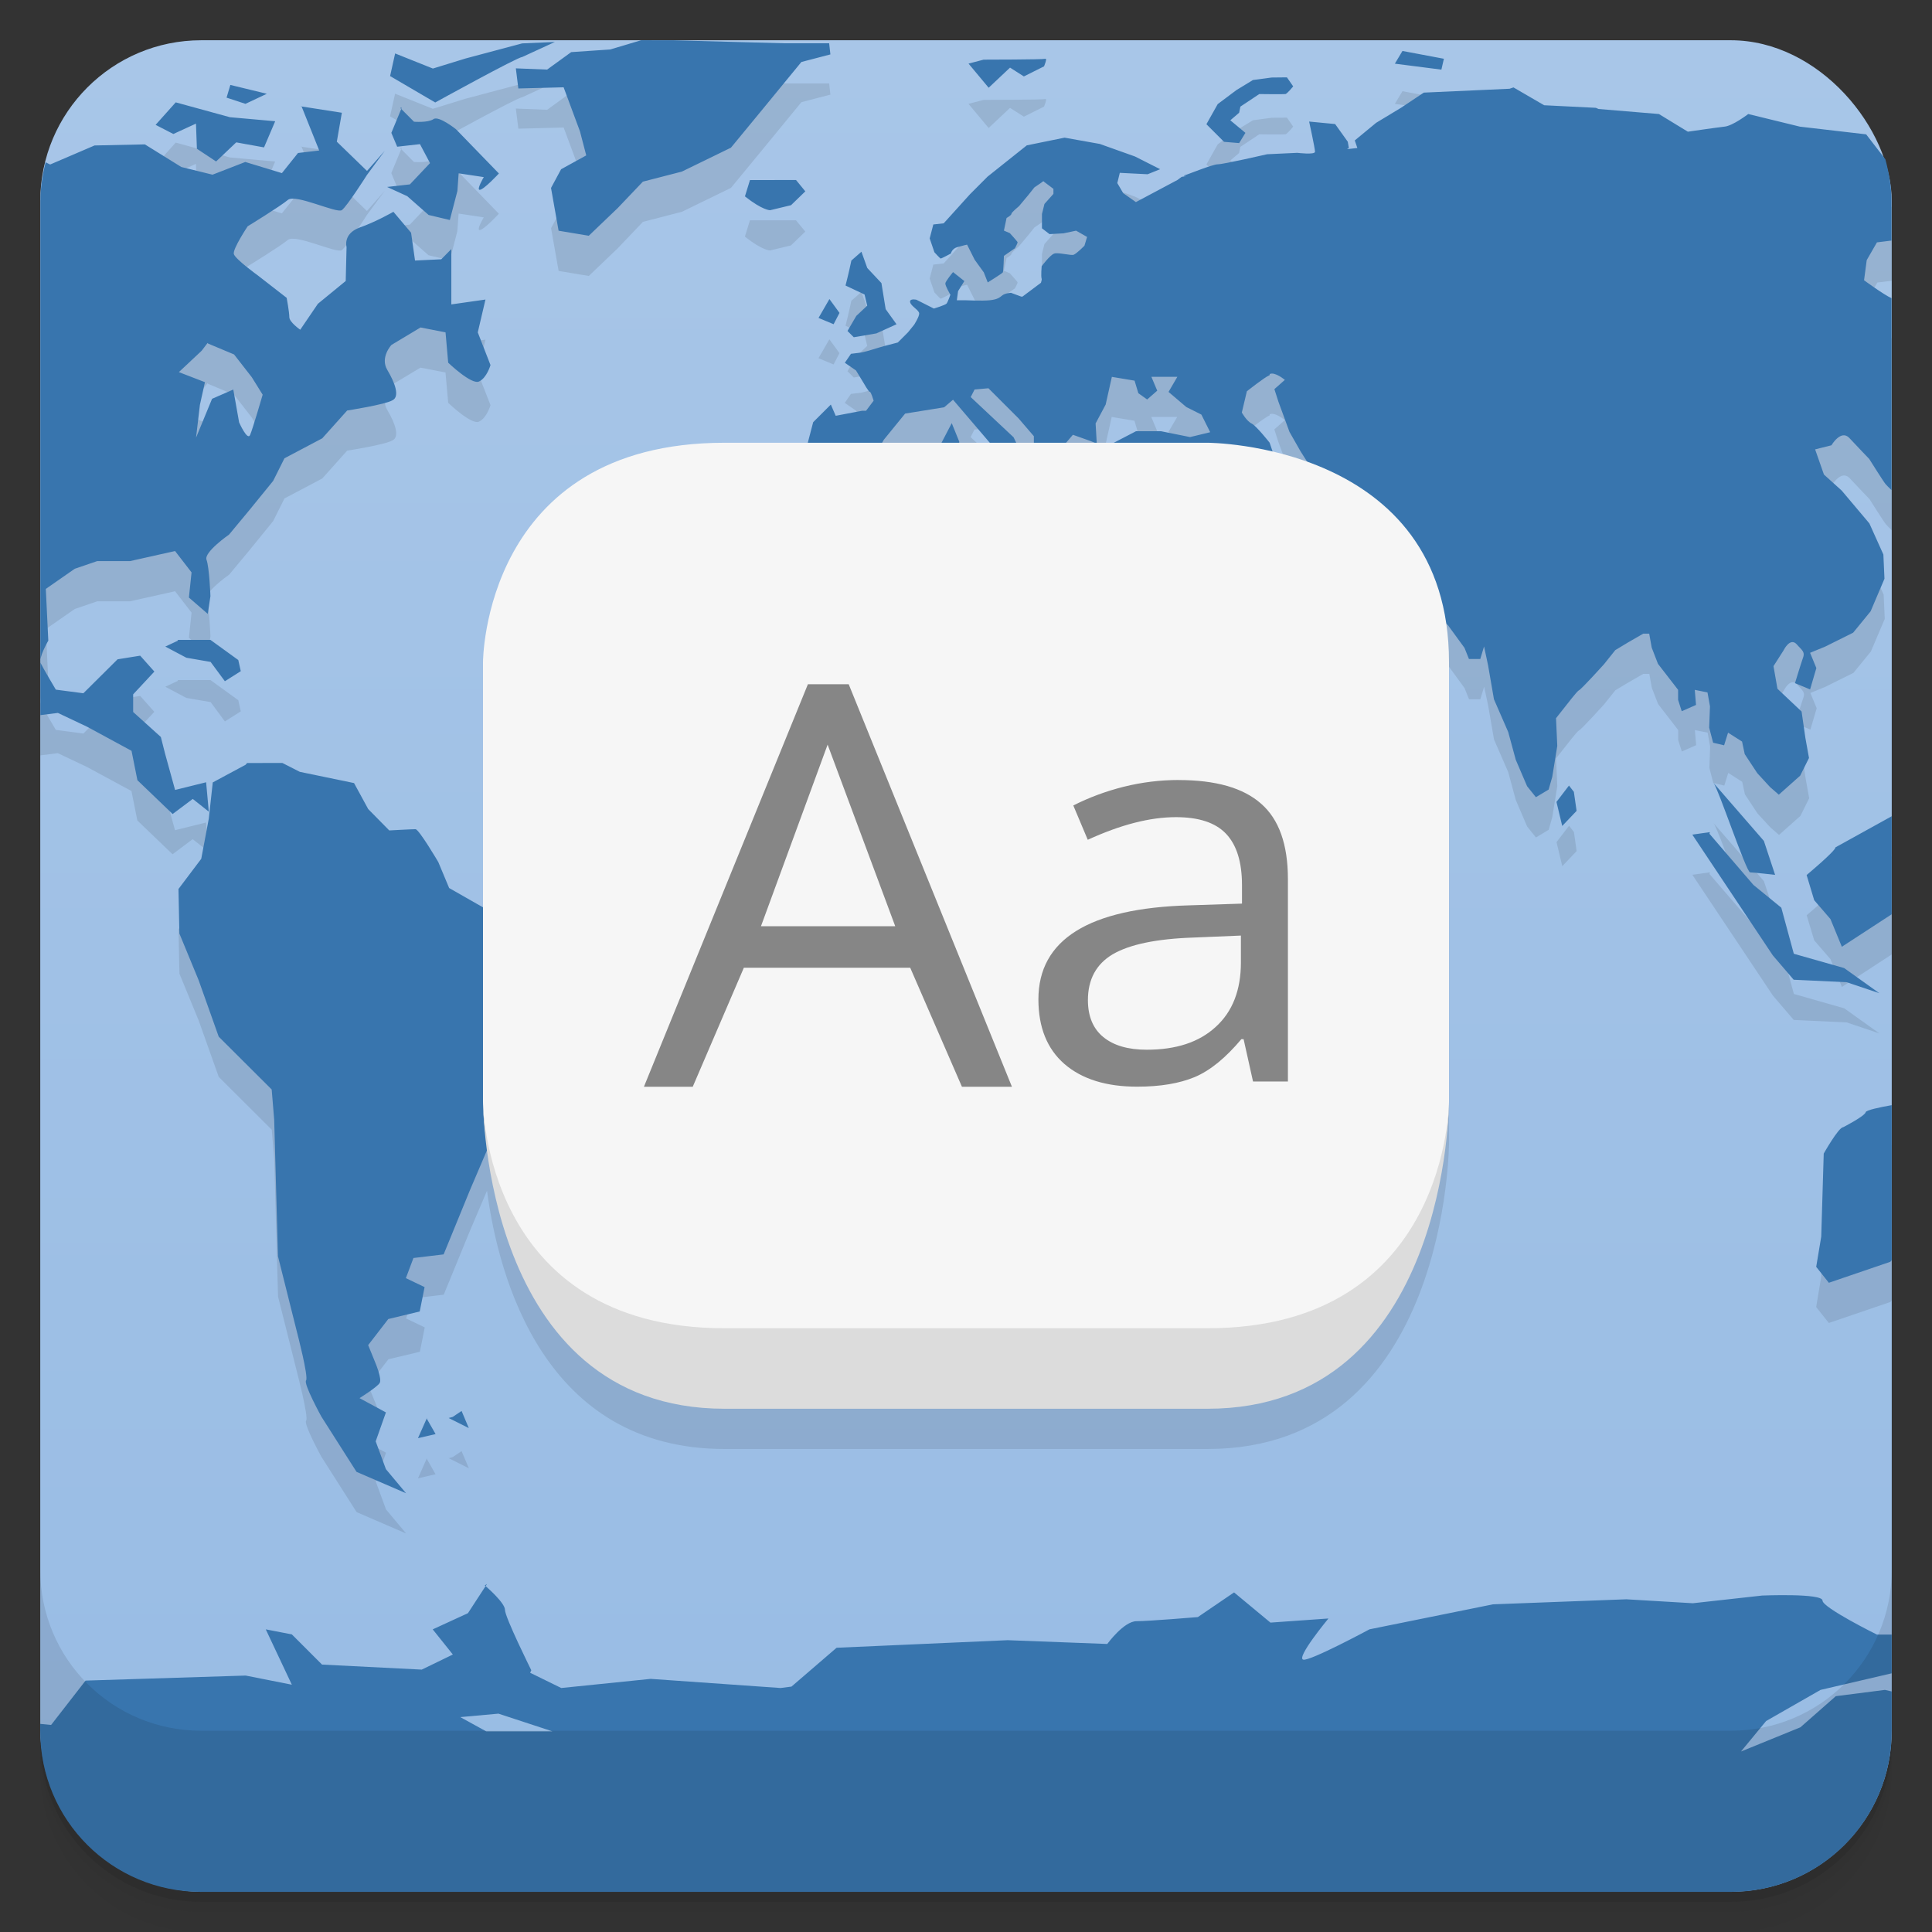 <svg width="48" height="48" version="1.1" viewBox="0 0 48 48" xmlns="http://www.w3.org/2000/svg" xmlns:xlink="http://www.w3.org/1999/xlink">
 <rect x="0" y="0" width="48" height="48" fill="#333333" stroke="none"/>
 <defs>
  <linearGradient id="linearGradient874" x1="-49" x2="-49" y1="43" y2="-3" gradientTransform="translate(49,4)" gradientUnits="userSpaceOnUse">
   <stop style="stop-color:#98bce4" offset="0"/>
   <stop style="stop-color:#a8c6e8" offset="1"/>
  </linearGradient>
 </defs>
 <rect x="1" y="1" width="46" height="46" rx="4" style="fill:url(#linearGradient874);paint-order:normal"/>
 <path d="m1 43v0.25c0 2.216 1.784 4 4 4h38c2.216 0 4-1.784 4-4v-0.25c0 2.216-1.784 4-4 4h-38c-2.216 0-4-1.784-4-4zm0 0.5v0.5c0 2.216 1.784 4 4 4h38c2.216 0 4-1.784 4-4v-0.5c0 2.216-1.784 4-4 4h-38c-2.216 0-4-1.784-4-4z" style="opacity:.02"/>
 <path d="m1 43.25v0.25c0 2.216 1.784 4 4 4h38c2.216 0 4-1.784 4-4v-0.25c0 2.216-1.784 4-4 4h-38c-2.216 0-4-1.784-4-4z" style="opacity:.05"/>
 <path d="m1 43v0.25c0 2.216 1.784 4 4 4h38c2.216 0 4-1.784 4-4v-0.25c0 2.216-1.784 4-4 4h-38c-2.216 0-4-1.784-4-4z" style="opacity:.1"/>
 <path d="m16 1.978-0.84 0.25-0.969 0.066-0.597 0.434-0.778-0.031 0.063 0.5 1.125-0.029 0.406 1.094 0.156 0.598-0.625 0.344-0.25 0.465 0.188 1.062 0.75 0.125 0.719-0.688 0.625-0.656 0.968-0.25 1.219-0.594 0.721-0.875 1.029-1.254 0.721-0.188-0.031-0.277h-1.125l-3.469-0.094zm-2.215 0.065-0.812 0.035-1.407 0.375-0.812 0.25-0.938-0.375-0.125 0.562 1.121 0.656s2.048-1.129 2.161-1.129zm21.059 0.223-0.19 0.316 1.157 0.148 0.062-0.27zm-8.875 0.195c-0.055 0.02-1.531 0.021-1.531 0.021l-0.376 0.098 0.5 0.6 0.532-0.5 0.344 0.219 0.5-0.25s0.09-0.21 0.031-0.188zm6.004 0.461-0.379 0.004-0.465 0.062-0.41 0.25-0.465 0.348-0.281 0.5 0.437 0.438 0.375 0.031 0.156-0.254-0.375-0.312 0.219-0.188 0.031-0.152 0.469-0.312s0.609 8e-3 0.653 0c0.046-0.012 0.191-0.191 0.191-0.191zm-26.25 0.188-0.094 0.316 0.469 0.154 0.531-0.25zm22.496 2.908-0.317-0.223-0.146-0.25 0.062-0.254 0.692 0.035 0.312-0.125-0.625-0.316-0.875-0.312-0.875-0.156-0.937 0.191-0.975 0.777-0.437 0.439-0.653 0.721-0.257 0.029-0.09 0.346 0.117 0.344s0.141 0.156 0.156 0.156c0.023 0 0.254-0.125 0.254-0.125s0.023-0.117 0.152-0.156c0.133-0.039 0.25-0.065 0.25-0.065l0.188 0.375 0.226 0.315 0.098 0.25s0.359-0.223 0.375-0.25c0.016-0.031 0.027-0.41 0.027-0.41l0.274-0.189s0.074-0.131 0.066-0.154c-0.012-0.023-0.191-0.221-0.191-0.221l-0.149-0.065 0.067-0.314s0.121-0.065 0.121-0.104c0-0.035 0.187-0.189 0.187-0.189l0.231-0.275 0.152-0.191 0.223-0.152 0.25 0.188v0.125l-0.223 0.25-0.062 0.25v0.355l0.187 0.144-0.195 0.797-0.762 0.662s-0.152 0.008-0.219 0.066c-0.063 0.051-0.12 0.1-0.312 0.119-0.191 0.02-0.565 0-0.596 0h-0.219c0.011-0.069-0.107-0.091-0.16-0.137 0 0-0.062 0.18-0.093 0.219s-0.317 0.125-0.317 0.125l-0.433-0.219s-0.181-0.04-0.157 0.062c0.023 0.102 0.225 0.195 0.225 0.281 0 0.082-0.125 0.277-0.125 0.277l-0.152 0.188-0.254 0.254-0.344 0.09s-0.246 0.07-0.316 0.094c-0.063 0.023-0.25 0.066-0.25 0.066l-0.254 0.031-0.153 0.223 0.278 0.191 0.187 0.309s0.125 0.222 0.156 0.222 0.094 0.219 0.094 0.219l-0.187 0.25h-0.098l-0.656 0.125-0.121-0.279-0.44 0.437-0.135 0.516-8.066 11.543-0.84-0.479-0.269-0.646s-0.481-0.816-0.567-0.816c-0.09 0-0.652 0.031-0.652 0.031l-0.523-0.531-0.351-0.647-1.348-0.279-0.434-0.221h-0.875l-0.037 0.043-0.816 0.44-0.098 0.898-0.188 1-0.567 0.75 0.024 1.107 0.476 1.157 0.5 1.406 1.317 1.312 0.062 0.75 0.094 3.393 0.475 1.894s0.289 1.106 0.223 1.192 0.379 0.896 0.379 0.896l0.875 1.375 1.231 0.532-0.5-0.598-0.254-0.691 0.254-0.719-0.656-0.356s0.438-0.273 0.5-0.375c0.063-0.09-0.094-0.472-0.094-0.472l-0.191-0.469 0.5-0.649 0.782-0.187 0.121-0.605-0.465-0.223 0.187-0.5 0.75-0.09 0.657-1.602 0.418-0.98c0.286 2.156 1.419 6.416 5.902 6.416h12c6 0 6-7.637 6-7.637v-10.91c0-0.339-0.023-0.656-0.066-0.955l0.041 0.035 0.41 0.563 0.111 0.277h0.281l0.094-0.312 0.1 0.468 0.146 0.844 0.354 0.813 0.187 0.691 0.281 0.656 0.219 0.274 0.317-0.19 0.089-0.314 0.125-0.772-0.031-0.689 0.25-0.317s0.274-0.355 0.317-0.375c0.051-0.012 0.625-0.648 0.625-0.648l0.281-0.352 0.312-0.187 0.383-0.221h0.149l0.062 0.346 0.156 0.404 0.5 0.647v0.25l0.09 0.281 0.356-0.156-0.032-0.375 0.317 0.064 0.062 0.346-0.019 0.529 0.097 0.375 0.274 0.065 0.098-0.315 0.347 0.221 0.067 0.312 0.312 0.473 0.317 0.344 0.218 0.191 0.532-0.473 0.218-0.439-0.09-0.5-0.093-0.654-0.6-0.567-0.098-0.562 0.254-0.399s0.153-0.316 0.317-0.152c0.145 0.168 0.227 0.188 0.152 0.375-0.063 0.184-0.187 0.598-0.187 0.598l0.375 0.156 0.156-0.531-0.156-0.379 0.378-0.156 0.692-0.344 0.433-0.531 0.344-0.809-0.027-0.602-0.348-0.773-0.687-0.816-0.442-0.399-0.218-0.625 0.406-0.101s0.229-0.395 0.437-0.188c0.203 0.219 0.5 0.527 0.5 0.527s0.356 0.566 0.407 0.625c0.016 0.021 0.088 0.093 0.148 0.151v-4.77c-0.185-0.08-0.682-0.445-0.682-0.445l0.067-0.5 0.254-0.441 0.361-0.045v-1.82l-0.629-0.818zm-23.854-2.475-0.5 0.559 0.441 0.227 0.562-0.258 0.024 0.625 0.476 0.316 0.5-0.475 0.691 0.125 0.277-0.65-1.125-0.1zm3.123 0.094-0.019 0.004 0.023 0.004zm0.004 0.008 0.438 1.094-0.527 0.062-0.4 0.5-0.91-0.277-0.815 0.316-0.775-0.191-0.906-0.562-1.25 0.027-1.103 0.473-0.238-0.115c-1e-4 0.01-0.004 0.019-0.004 0.029v13.766l0.434-0.055 0.727 0.344 1.103 0.597 0.146 0.731 0.875 0.84 0.5-0.375 0.398 0.316-0.066-0.73-0.771 0.191-0.25-0.906-0.103-0.41-0.688-0.621v-0.438l0.527-0.566-0.351-0.395-0.562 0.09-0.85 0.844-0.684-0.09s-0.316-0.531-0.375-0.656c-0.066-0.125 0.188-0.563 0.188-0.563l-0.062-1.285 0.719-0.5 0.559-0.191h0.816l1.117-0.25 0.41 0.531-0.066 0.625 0.469 0.406 0.066-0.441s-0.027-0.72-0.098-0.907c-0.066-0.188 0.562-0.625 0.562-0.625l0.5-0.601 0.594-0.731 0.281-0.562 0.939-0.496 0.619-0.692s0.938-0.145 1.125-0.254c0.188-0.09 0.063-0.434-0.125-0.75-0.191-0.313 0.1-0.625 0.1-0.625l0.722-0.434 0.621 0.121 0.067 0.754s0.585 0.563 0.769 0.465c0.191-0.09 0.282-0.407 0.282-0.407l-0.317-0.812 0.192-0.816-0.848 0.121v-1.375l-0.25 0.254-0.652 0.031-0.098-0.692-0.44-0.519s-0.434 0.249-0.848 0.395c-0.41 0.156-0.316 0.48-0.316 0.48l-0.021 0.844-0.691 0.566-0.439 0.644s-0.272-0.188-0.272-0.312-0.066-0.48-0.066-0.48l-0.719-0.559s-0.563-0.406-0.594-0.531 0.344-0.688 0.344-0.688 0.816-0.5 1-0.656c0.191-0.156 1.215 0.344 1.34 0.254 0.129-0.094 0.625-0.875 0.625-0.875l0.441-0.598-0.441 0.5-0.75-0.727 0.125-0.719zm2.488 0.031-0.039 0.004 0.027 0.027zm-0.012 0.031-0.246 0.594 0.144 0.344 0.567-0.064 0.25 0.471-0.5 0.529-0.567 0.064 0.5 0.229 0.531 0.467 0.528 0.125 0.187-0.721 0.032-0.439 0.625 0.094s-0.188 0.316-0.102 0.316c0.102 0 0.477-0.406 0.477-0.406l-1.065-1.098s-0.439-0.352-0.564-0.25c-0.133 0.09-0.481 0.062-0.481 0.062zm8.664 1.766-0.125 0.406c0.438 0.348 0.625 0.344 0.625 0.344l0.519-0.125 0.356-0.344-0.231-0.281zm2.769 1.781-0.25 0.219c-0.063 0.305-0.144 0.621-0.144 0.621l0.472 0.223 0.067 0.277-0.272 0.254-0.218 0.375 0.156 0.156 0.562-0.096 0.5-0.227-0.269-0.375-0.106-0.648-0.351-0.375zm-0.795 1.176-0.271 0.469 0.375 0.156 0.146-0.281zm-15.449 1.09 0.012 0.016 0.645 0.27 0.441 0.566 0.27 0.434s-0.245 0.844-0.312 1c-0.066 0.156-0.273-0.313-0.273-0.313l-0.145-0.816-0.527 0.23-0.399 0.965 0.096-0.816 0.125-0.563-0.648-0.25 0.566-0.531zm26.502 0.769c0.124 0.032 0.262 0.149 0.262 0.149l-0.26 0.23 0.1 0.312 0.275 0.75 0.274 0.481 0.164 0.26c-0.303-0.109-0.579-0.178-0.854-0.242l-0.076-0.229s-0.316-0.402-0.441-0.473c-0.133-0.063-0.25-0.277-0.25-0.277l0.125-0.527s0.441-0.353 0.566-0.403l2e-3 -0.027c0.033-0.016 0.072-0.015 0.113-4e-3zm-4.039 0.07 0.565 0.094 0.093 0.313 0.219 0.156 0.25-0.219-0.144-0.344h0.644l-0.219 0.375 0.442 0.375 0.375 0.188 0.218 0.437-0.5 0.121-0.718-0.144h-0.625l-0.555 0.289h-0.42l-0.029-0.484 0.25-0.469zm-3.066 0.282 0.75 0.75 0.379 0.441v0.168h-0.436l-0.066-0.141-1.067-1 0.096-0.187zm-0.879 0.285 0.918 1.074h-0.762l2e-3 -0.027-0.188-0.461-0.253 0.488h-1.481l0.043-0.078 0.531-0.652 0.969-0.157zm-19.264 5.97 0.012 0.018-0.316 0.148 0.523 0.278 0.602 0.103 0.355 0.481 0.395-0.25-0.062-0.278-0.691-0.5zm38.162 3.555c0.113 0.129 0.816 2.221 0.91 2.221 0.086 0 0.621 0.062 0.621 0.062l-0.281-0.843zm-3.59 0.065-0.312 0.406 0.144 0.598 0.356-0.375-0.067-0.473zm8.016 0.761-1.395 0.774c0 0.09-0.718 0.687-0.718 0.687l0.187 0.625 0.406 0.469 0.282 0.688 1.238-0.807zm-4.516 0.395-0.437 0.062 2 3 0.519 0.606 1.317 0.062 0.812 0.274-0.875-0.625-1.25-0.356-0.312-1.144-0.692-0.567-1.093-1.269zm4.516 6.783c-0.308 0.055-0.629 0.123-0.645 0.174-0.02 0.098-0.562 0.375-0.562 0.375-0.113 0-0.481 0.654-0.481 0.654l-0.064 2.065-0.125 0.75 0.315 0.396 1.527-0.521 0.035-0.039zm-35.531 7.598-0.221 0.148-0.098 0.028 0.5 0.25zm-0.873 0.176 6e-3 0.011 5e-3 -0.011zm6e-3 0.011-0.217 0.489 0.437-0.102z" style="opacity:.1"/>
 <path d="m15.928 1-0.768 0.229-0.969 0.066-0.598 0.434-0.777-0.031 0.062 0.5 1.125-0.029 0.406 1.094 0.156 0.598-0.625 0.344-0.25 0.465 0.188 1.062 0.75 0.125 0.719-0.688 0.625-0.656 0.969-0.25 1.219-0.594 0.721-0.875 1.029-1.254 0.721-0.188-0.031-0.277h-1.125l-2.746-0.074zm-2.143 0.043-0.812 0.035-1.406 0.375-0.812 0.25-0.938-0.375-0.125 0.562 1.121 0.656s2.047-1.129 2.16-1.129zm21.059 0.223-0.189 0.316 1.156 0.148 0.062-0.27zm-8.875 0.195c-0.055 0.02-1.531 0.021-1.531 0.021l-0.375 0.098 0.5 0.6 0.531-0.5 0.344 0.219 0.5-0.25s0.09-0.21 0.031-0.188zm6.004 0.461-0.379 0.004-0.465 0.062-0.41 0.25-0.465 0.348-0.281 0.5 0.438 0.438 0.375 0.031 0.156-0.254-0.375-0.312 0.219-0.188 0.031-0.152 0.469-0.312s0.608 8e-3 0.652 0c0.046-0.012 0.191-0.191 0.191-0.191zm-26.25 0.188-0.094 0.316 0.469 0.154 0.531-0.25zm31.879 0.062-0.098 0.033-2.131 0.096-0.562 0.375-0.621 0.375-0.531 0.438 0.064 0.188-0.258 0.029c0.016-0.01 0.031-0.019 0.047-0.029l-0.027-0.156-0.314-0.439-0.646-0.062s0.146 0.664 0.146 0.75c0 0.082-0.439 0.027-0.439 0.027l-0.75 0.035s-1.086 0.25-1.227 0.25c-0.133 0-0.766 0.262-0.816 0.27l-0.023 0.008 0.008 0.012 0.023-0.004c0.006 0.003 0.012 0.005 0.018 0.008l-0.035 0.006 0.018-0.014-0.029 0.016-0.061 0.01-0.102 0.076-1.035 0.551-0.316-0.223-0.146-0.25 0.062-0.254 0.691 0.035 0.312-0.125-0.625-0.316-0.875-0.312-0.875-0.156-0.938 0.191-0.975 0.777-0.438 0.439-0.652 0.721-0.258 0.029-0.09 0.346 0.117 0.344s0.141 0.156 0.156 0.156c0.023 0 0.254-0.125 0.254-0.125s0.023-0.117 0.152-0.156c0.133-0.039 0.25-0.064 0.25-0.064l0.188 0.375 0.227 0.314 0.098 0.25s0.359-0.223 0.375-0.25c0.016-0.031 0.027-0.41 0.027-0.41l0.273-0.189s0.074-0.131 0.066-0.154c-0.012-0.023-0.191-0.221-0.191-0.221l-0.148-0.064 0.066-0.314s0.121-0.065 0.121-0.104c0-0.035 0.188-0.189 0.188-0.189l0.23-0.275 0.152-0.191 0.223-0.152 0.25 0.188v0.125l-0.223 0.25-0.062 0.25v0.355l0.188 0.145 0.348-0.02 0.312-0.066 0.273 0.156-0.066 0.219s-0.188 0.191-0.266 0.223c-0.059 0.027-0.395-0.064-0.484-0.029-0.102 0.031-0.312 0.314-0.312 0.314s-0.023 0.251 0 0.314c6e-3 0.017-0.007 0.058-0.018 0.098l-0.084 0.062-0.375 0.281h-0.031l-0.254-0.094s-0.152 0.008-0.219 0.066c-0.063 0.051-0.12 0.1-0.312 0.119-0.191 0.02-0.565 0-0.596 0h-0.219l0.031-0.227 0.156-0.25-0.281-0.223s-0.191 0.23-0.191 0.281c-8e-3 0.055 0.125 0.281 0.125 0.281s-0.063 0.18-0.094 0.219-0.316 0.125-0.316 0.125l-0.434-0.219s-0.18-0.04-0.156 0.062c0.023 0.102 0.225 0.195 0.225 0.281 0 0.082-0.125 0.277-0.125 0.277l-0.152 0.188-0.254 0.254-0.344 0.09s-0.246 0.07-0.316 0.094c-0.063 0.023-0.25 0.066-0.25 0.066l-0.254 0.031-0.152 0.223 0.277 0.191 0.188 0.309s0.125 0.223 0.156 0.223 0.094 0.219 0.094 0.219l-0.188 0.25h-0.098l-0.656 0.125-0.121-0.279-0.439 0.438-0.188 0.719v0.598l0.75 0.406 0.598-0.219 0.594-1.066 0.531-0.652 0.969-0.156 0.221-0.188 1.094 1.281 0.125 0.438 0.316-0.156-0.1-0.375h0.191l-0.121-0.254-1.066-1 0.096-0.188 0.344-0.031 0.75 0.75 0.379 0.441v0.688l0.188 0.125 0.375 0.375 0.277-0.094-0.152-0.566 0.094-0.344 0.188-0.219 0.439 0.156 0.154 0.062-0.029-0.5 0.25-0.469 0.154-0.688 0.564 0.094 0.094 0.312 0.219 0.156 0.25-0.219-0.145-0.344h0.645l-0.219 0.375 0.441 0.375 0.375 0.188 0.219 0.438-0.5 0.121-0.719-0.145h-0.625l-0.6 0.312-0.125 0.191-0.434 0.094 0.191 0.469 0.344 0.406 0.621-0.219 0.152 0.27 0.281-0.219 0.375 0.066 0.031 0.402 2.721 0.951 3.66 1.562-0.031 0.035 0.566 0.5 0.41 0.562 0.111 0.277h0.281l0.094-0.312 0.1 0.469 0.146 0.844 0.354 0.812 0.188 0.691 0.281 0.656 0.219 0.273 0.316-0.189 0.09-0.314 0.125-0.771-0.031-0.689 0.25-0.316s0.273-0.355 0.316-0.375c0.051-0.012 0.625-0.648 0.625-0.648l0.281-0.352 0.312-0.188 0.383-0.221h0.148l0.062 0.346 0.156 0.404 0.5 0.646v0.25l0.09 0.281 0.355-0.156-0.031-0.375 0.316 0.064 0.062 0.346-0.02 0.529 0.098 0.375 0.273 0.064 0.098-0.314 0.348 0.221 0.066 0.312 0.312 0.473 0.316 0.344 0.219 0.191 0.531-0.473 0.219-0.439-0.09-0.5-0.094-0.654-0.6-0.566-0.098-0.562 0.254-0.398s0.152-0.316 0.316-0.152c0.145 0.168 0.227 0.188 0.152 0.375-0.063 0.184-0.188 0.598-0.188 0.598l0.375 0.156 0.156-0.531-0.156-0.379 0.379-0.156 0.691-0.344 0.434-0.531 0.344-0.809-0.027-0.602-0.348-0.773-0.688-0.816-0.441-0.398-0.219-0.625 0.406-0.102s0.23-0.395 0.438-0.188c0.203 0.219 0.5 0.527 0.5 0.527s0.355 0.566 0.406 0.625c0.016 0.021 0.088 0.092 0.148 0.15v-4.769c-0.185-0.08-0.682-0.445-0.682-0.445l0.066-0.5 0.254-0.441 0.361-0.045v-0.975c0-0.364-0.062-0.71-0.152-1.045l-0.477-0.619-1.645-0.191-1.285-0.314s-0.387 0.298-0.594 0.314c-0.203 0.023-0.906 0.125-0.906 0.125l-0.719-0.439-1.5-0.125-0.066-0.029-1.285-0.064zm-33.236 0.371-0.5 0.559 0.441 0.227 0.562-0.258 0.023 0.625 0.477 0.316 0.5-0.475 0.691 0.125 0.277-0.65-1.125-0.1zm3.123 0.094-0.02 0.004 0.023 0.004zm0.004 0.008 0.438 1.094-0.527 0.062-0.4 0.5-0.91-0.277-0.814 0.316-0.775-0.191-0.906-0.562-1.25 0.027-1.103 0.473-0.113-0.055c-0.077 0.311-0.129 0.633-0.129 0.969v12.766l0.434-0.055 0.727 0.344 1.103 0.598 0.146 0.73 0.875 0.84 0.5-0.375 0.398 0.316-0.066-0.73-0.771 0.191-0.25-0.906-0.104-0.41-0.688-0.621v-0.438l0.527-0.566-0.352-0.395-0.562 0.09-0.85 0.844-0.684-0.09s-0.316-0.531-0.375-0.656c-0.066-0.125 0.188-0.562 0.188-0.562l-0.062-1.285 0.719-0.5 0.559-0.191h0.816l1.117-0.25 0.41 0.531-0.066 0.625 0.469 0.406 0.066-0.441s-0.027-0.719-0.098-0.906c-0.066-0.188 0.562-0.625 0.562-0.625l0.5-0.602 0.594-0.73 0.281-0.562 0.939-0.496 0.619-0.691s0.938-0.145 1.125-0.254c0.188-0.09 0.063-0.434-0.125-0.75-0.191-0.313 0.1-0.625 0.1-0.625l0.723-0.434 0.621 0.121 0.066 0.754s0.586 0.563 0.77 0.465c0.191-0.09 0.281-0.406 0.281-0.406l-0.316-0.812 0.191-0.816-0.848 0.121v-1.375l-0.25 0.254-0.652 0.031-0.098-0.691-0.439-0.52s-0.434 0.25-0.848 0.395c-0.41 0.156-0.316 0.48-0.316 0.48l-0.021 0.844-0.691 0.566-0.439 0.645s-0.271-0.188-0.271-0.312-0.066-0.48-0.066-0.48l-0.719-0.559s-0.563-0.406-0.594-0.531 0.344-0.688 0.344-0.688 0.816-0.5 1-0.656c0.191-0.156 1.215 0.344 1.34 0.254 0.129-0.094 0.625-0.875 0.625-0.875l0.441-0.598-0.441 0.5-0.75-0.727 0.125-0.719zm2.488 0.031-0.039 0.004 0.027 0.027zm-0.012 0.031-0.246 0.594 0.145 0.344 0.566-0.064 0.25 0.471-0.5 0.529-0.566 0.064 0.5 0.229 0.531 0.467 0.527 0.125 0.188-0.721 0.031-0.439 0.625 0.094s-0.188 0.316-0.102 0.316c0.102 0 0.477-0.406 0.477-0.406l-1.065-1.098s-0.439-0.352-0.564-0.25c-0.133 0.09-0.48 0.062-0.48 0.062zm8.664 1.766-0.125 0.406c0.438 0.348 0.625 0.344 0.625 0.344l0.52-0.125 0.355-0.344-0.23-0.281zm2.769 1.781-0.25 0.219c-0.063 0.305-0.145 0.621-0.145 0.621l0.473 0.223 0.066 0.277-0.271 0.254-0.219 0.375 0.156 0.156 0.562-0.096 0.5-0.227-0.27-0.375-0.105-0.648-0.352-0.375zm-0.795 1.176-0.271 0.469 0.375 0.156 0.146-0.281zm-15.449 1.09 0.012 0.016 0.645 0.27 0.441 0.566 0.27 0.434s-0.245 0.844-0.312 1c-0.066 0.156-0.273-0.312-0.273-0.312l-0.145-0.816-0.527 0.23-0.398 0.965 0.096-0.816 0.125-0.562-0.648-0.25 0.566-0.531zm26.502 0.77c0.124 0.032 0.262 0.148 0.262 0.148l-0.26 0.23 0.1 0.312 0.275 0.75 0.273 0.48 0.379 0.598-0.395 0.191-0.531-0.348-0.219-0.652s-0.316-0.402-0.441-0.473c-0.133-0.063-0.25-0.277-0.25-0.277l0.125-0.527s0.441-0.352 0.566-0.402l2e-3 -0.027c0.033-0.016 0.072-0.015 0.113-0.004zm-8.014 1.223-0.375 0.719 0.277 0.281 0.254-0.223 0.031-0.316zm0.902 1.219-0.191 0.066 0.316 0.52 0.27-0.219zm-20.137 4.166 0.012 0.018-0.316 0.148 0.523 0.277 0.602 0.104 0.355 0.48 0.395-0.25-0.062-0.277-0.691-0.5zm1.728 3.059-0.037 0.043-0.816 0.439-0.098 0.898-0.188 1-0.566 0.75 0.023 1.107 0.477 1.156 0.5 1.406 1.316 1.312 0.062 0.75 0.094 3.393 0.475 1.895s0.289 1.105 0.223 1.191 0.379 0.896 0.379 0.896l0.875 1.375 1.23 0.531-0.5-0.598-0.254-0.691 0.254-0.719-0.656-0.355s0.438-0.273 0.5-0.375c0.063-0.09-0.094-0.473-0.094-0.473l-0.191-0.469 0.5-0.648 0.781-0.188 0.121-0.605-0.465-0.223 0.188-0.5 0.75-0.09 0.656-1.602 0.469-1.098 0.98-0.471-0.613-5.158-1.355-0.773-0.27-0.646s-0.48-0.816-0.566-0.816c-0.09 0-0.652 0.031-0.652 0.031l-0.523-0.531-0.352-0.646-1.348-0.279-0.434-0.221zm36.434 0.496c0.113 0.129 0.814 2.221 0.908 2.221 0.086 0 0.621 0.062 0.621 0.062l-0.279-0.844zm-3.592 0.064-0.311 0.406 0.143 0.598 0.357-0.375-0.068-0.473zm8.018 0.762-1.397 0.773c0 0.09-0.717 0.688-0.717 0.688l0.188 0.625 0.404 0.469 0.283 0.688 1.238-0.807zm-4.518 0.395-0.436 0.062 2 3 0.518 0.605 1.318 0.062 0.811 0.273-0.875-0.625-1.25-0.355-0.311-1.145-0.693-0.566-1.092-1.27zm4.518 6.783c-0.308 0.055-0.63 0.123-0.646 0.174-0.02 0.098-0.561 0.375-0.561 0.375-0.113 0-0.482 0.654-0.482 0.654l-0.062 2.064-0.125 0.75 0.314 0.396 1.527-0.521 0.035-0.039zm-35.531 7.598-0.221 0.148-0.1 0.027 0.5 0.25zm-0.873 0.176 0.006 0.012 0.004-0.012zm0.006 0.012-0.217 0.488 0.438-0.102zm1.498 4.113-0.055 0.031 0.02 0.02zm-0.035 0.051-0.438 0.672-0.875 0.402 0.5 0.625-0.773 0.375-2.477-0.125-0.75-0.75-0.648-0.125 0.648 1.375-1.148-0.227-3.977 0.125-0.856 1.102-0.271-0.027v0.174c0 2.216 1.784 4 4 4h38c2.216 0 4-1.784 4-4v-0.979l-0.168-0.039-1.221 0.156-0.879 0.773-1.477 0.602 0.625-0.758 1.352-0.773 1.768-0.412v-0.963h-0.369s-1.35-0.668-1.35-0.844c0-0.188-1.5-0.125-1.5-0.125l-1.721 0.191-1.654-0.098-3.312 0.125-3.068 0.621s-1.474 0.793-1.645 0.754c-0.188-0.043 0.625-1.023 0.625-1.023l-1.441 0.102-0.904-0.75-0.9 0.613s-1.222 0.102-1.523 0.102c-0.316 0-0.727 0.566-0.727 0.566l-2.475-0.094-4.25 0.188-1.121 0.965-0.271 0.035-3.228-0.227-2.221 0.227-0.773-0.379 0.029-0.062s-0.654-1.316-0.654-1.5c0-0.172-0.441-0.556-0.48-0.59zm0.32 3.168 1.344 0.441h-1.647l-0.646-0.355z" style="fill:#3875ae"/>
 <g transform="translate(0,-1004.4)">
  <path d="m1 1043.4v4c0 2.216 1.784 4 4 4h38c2.216 0 4-1.784 4-4v-4c0 2.216-1.784 4-4 4h-38c-2.216 0-4-1.784-4-4z" style="opacity:.1"/>
 </g>
 <g transform="translate(0,-1)">
  <path transform="translate(0,1)" d="m18 11c-6 0-6 5.453-6 5.453v10.91s0 6.637 6 6.637h12c6 0 6-6.637 6-6.637v-10.91c0-5.453-6-5.453-6-5.453h-12z" style="fill:#f6f6f6"/>
  <path d="m30 36c6 0 6-7.637 6-7.637s0 5.637-6 5.637h-12c-6 0-6-5.637-6-5.637s0 7.637 6 7.637" style="fill:#dcdcdc"/>
  <path transform="translate(0,1)" d="m20.072 17-4.074 10h1.213l1.27-2.957h4.133l1.285 2.957h1.242l-4.055-10zm0.49 1.5 1.68 4.512h-3.336zm8.721 0.879c-0.457 0-0.91 0.055-1.367 0.168-0.445 0.113-0.859 0.266-1.25 0.465l0.359 0.852c0.82-0.375 1.543-0.562 2.191-0.562 0.57 0 0.984 0.137 1.246 0.414s0.395 0.699 0.395 1.277v0.457l-1.312 0.043c-2.496 0.07-3.746 0.852-3.746 2.336 0 0.695 0.216 1.23 0.646 1.605 0.438 0.378 1.041 0.564 1.807 0.564 0.575 0 1.051-0.08 1.434-0.24 0.386-0.164 0.769-0.48 1.156-0.941h0.055l0.234 1.051 0.008 2e-3h0.859v-5.029c0-0.863-0.223-1.488-0.668-1.875-0.442-0.391-1.125-0.586-2.047-0.586zm1.547 3.865v0.668c0 0.684-0.207 1.221-0.625 1.6-0.414 0.382-0.985 0.568-1.715 0.568-0.461 0-0.82-0.103-1.078-0.314-0.254-0.207-0.383-0.516-0.383-0.918 0-0.516 0.207-0.895 0.613-1.137 0.418-0.246 1.085-0.387 2.019-0.418z" style="fill:#868686"/>
 </g>
</svg>
